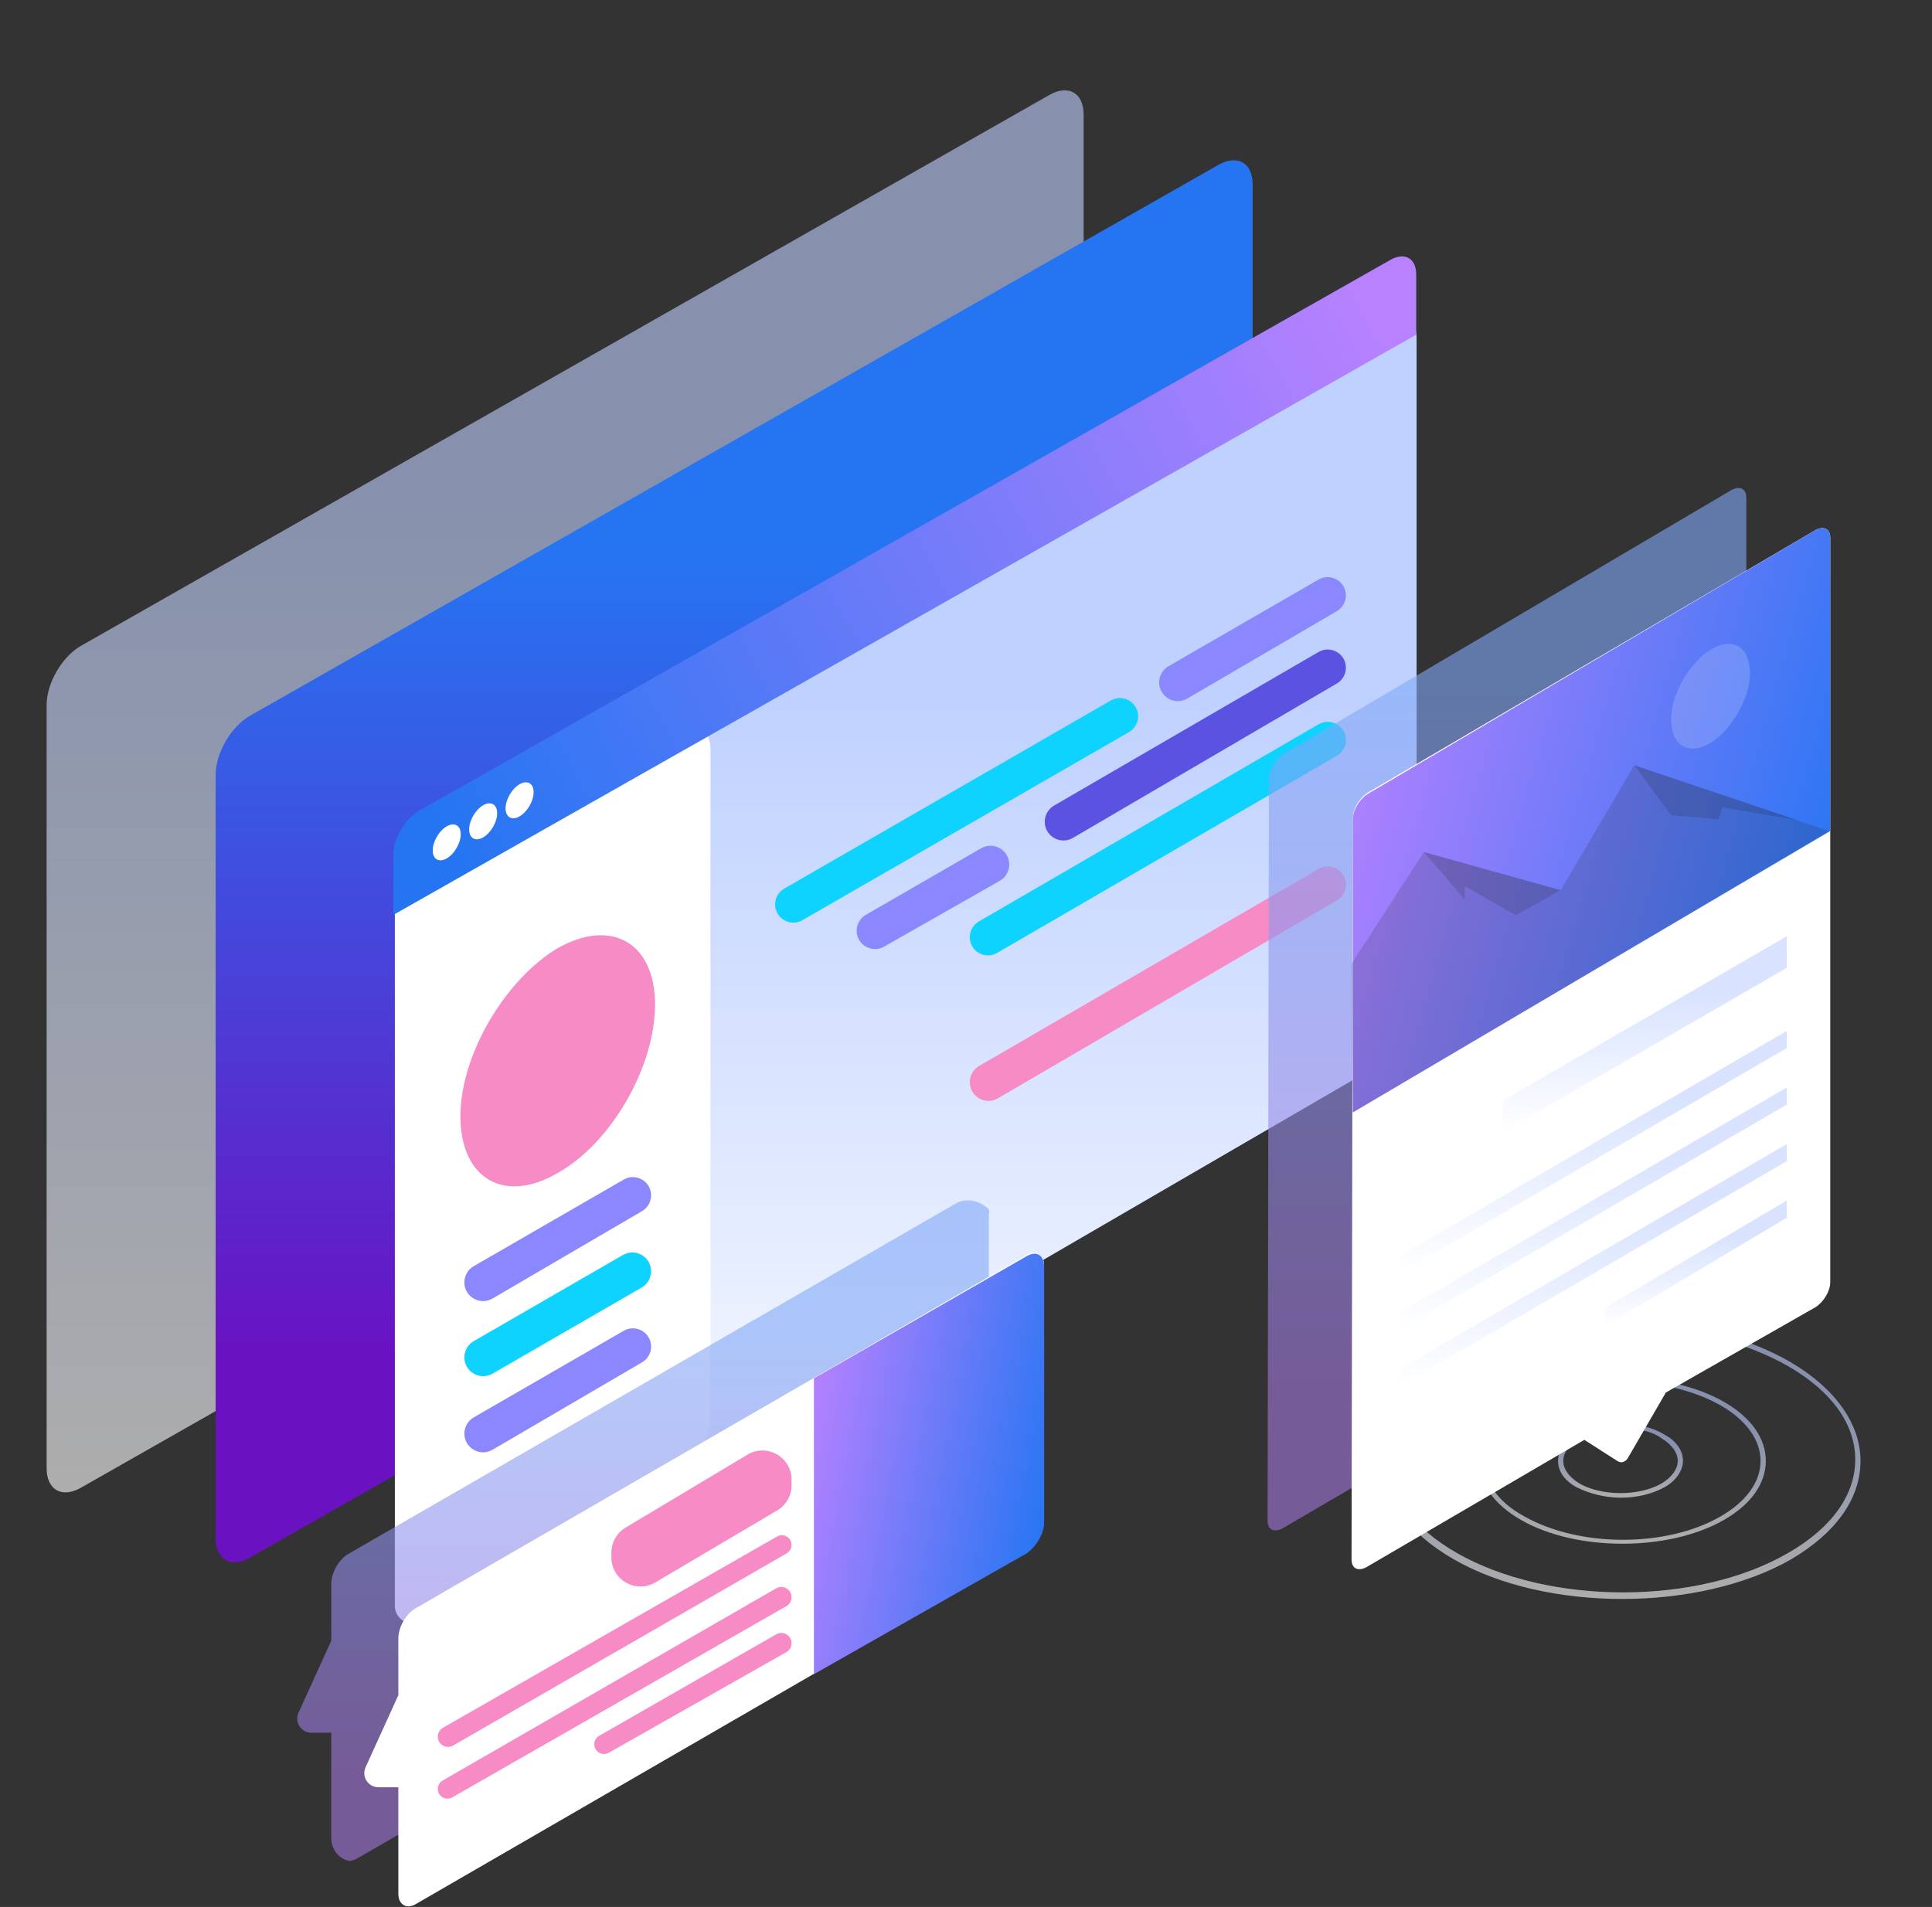 <?xml version="1.0" standalone="no"?><!DOCTYPE svg PUBLIC "-//W3C//DTD SVG 1.1//EN" "http://www.w3.org/Graphics/SVG/1.1/DTD/svg11.dtd"><svg height="1309" node-id="1" sillyvg="true" template-height="1309" template-width="1326" version="1.1" viewBox="0 0 1326 1309" width="1326" xmlns="http://www.w3.org/2000/svg" xmlns:xlink="http://www.w3.org/1999/xlink"><rect x="0" y="0" width="1326" height="1309" fill="#333333" stroke="none"/><defs node-id="92"><linearGradient gradientUnits="userSpaceOnUse" id="paint0_linear_1702_19063" node-id="43" spreadMethod="pad" x1="387.878" x2="387.878" y1="331.053" y2="1020"><stop offset="0.02" stop-color="#bfd1ff"></stop><stop offset="1" stop-color="#ffffff"></stop></linearGradient><linearGradient gradientUnits="userSpaceOnUse" id="paint1_linear_1702_19063" node-id="46" spreadMethod="pad" x1="503.878" x2="503.878" y1="365.824" y2="937.614"><stop offset="0.02" stop-color="#2575f2"></stop><stop offset="1" stop-color="#6a11c1"></stop></linearGradient><linearGradient gradientUnits="userSpaceOnUse" id="paint2_linear_1702_19063" node-id="49" spreadMethod="pad" x1="623.391" x2="623.391" y1="465.836" y2="1106.82"><stop offset="0.02" stop-color="#bfd1ff"></stop><stop offset="1" stop-color="#ffffff"></stop></linearGradient><linearGradient gradientUnits="userSpaceOnUse" id="paint3_linear_1702_19063" node-id="52" spreadMethod="pad" x1="441.598" x2="441.598" y1="1216.26" y2="911.045"><stop offset="0" stop-color="#a278de"></stop><stop offset="1" stop-color="#80a8f6"></stop></linearGradient><linearGradient gradientUnits="userSpaceOnUse" id="paint4_linear_1702_19063" node-id="55" spreadMethod="pad" x1="709.965" x2="526.192" y1="1126.4" y2="1091.45"><stop offset="0.02" stop-color="#2575f2"></stop><stop offset="1" stop-color="#b881ff"></stop></linearGradient><linearGradient gradientUnits="userSpaceOnUse" id="paint5_linear_1702_19063" node-id="58" spreadMethod="pad" x1="299.418" x2="954.779" y1="592.28" y2="238.587"><stop offset="0.02" stop-color="#2575f2"></stop><stop offset="1" stop-color="#b881ff"></stop></linearGradient><linearGradient gradientUnits="userSpaceOnUse" id="paint6_linear_1702_19063" node-id="61" spreadMethod="pad" x1="1113.11" x2="1113.11" y1="960.529" y2="1096.71"><stop offset="0.02" stop-color="#bfd1ff"></stop><stop offset="1" stop-color="#ffffff"></stop></linearGradient><linearGradient gradientUnits="userSpaceOnUse" id="paint7_linear_1702_19063" node-id="64" spreadMethod="pad" x1="1113.56" x2="1113.56" y1="977.731" y2="1059.15"><stop offset="0.02" stop-color="#bfd1ff"></stop><stop offset="1" stop-color="#ffffff"></stop></linearGradient><linearGradient gradientUnits="userSpaceOnUse" id="paint8_linear_1702_19063" node-id="67" spreadMethod="pad" x1="1112.2" x2="1112.2" y1="991.498" y2="1027.84"><stop offset="0.02" stop-color="#bfd1ff"></stop><stop offset="1" stop-color="#ffffff"></stop></linearGradient><linearGradient gradientUnits="userSpaceOnUse" id="paint9_linear_1702_19063" node-id="70" spreadMethod="pad" x1="1034.33" x2="1034.33" y1="954.11" y2="472.384"><stop offset="0" stop-color="#a278de"></stop><stop offset="1" stop-color="#80a8f6"></stop></linearGradient><linearGradient gradientUnits="userSpaceOnUse" id="paint10_linear_1702_19063" node-id="73" spreadMethod="pad" x1="1242.44" x2="876.912" y1="731.906" y2="628.141"><stop offset="0.02" stop-color="#2575f2"></stop><stop offset="1" stop-color="#b881ff"></stop></linearGradient><linearGradient gradientUnits="userSpaceOnUse" id="paint11_linear_1702_19063" node-id="76" spreadMethod="pad" x1="1128.9" x2="1128.9" y1="680.247" y2="776.524"><stop offset="0.02" stop-color="#bfd1ff"></stop><stop offset="1" stop-color="#ffffff"></stop></linearGradient><linearGradient gradientUnits="userSpaceOnUse" id="paint12_linear_1702_19063" node-id="79" spreadMethod="pad" x1="1093.7" x2="1093.7" y1="754.07" y2="872.962"><stop offset="0.02" stop-color="#bfd1ff"></stop><stop offset="1" stop-color="#ffffff"></stop></linearGradient><linearGradient gradientUnits="userSpaceOnUse" id="paint13_linear_1702_19063" node-id="82" spreadMethod="pad" x1="1093.7" x2="1093.7" y1="792.883" y2="911.775"><stop offset="0.02" stop-color="#bfd1ff"></stop><stop offset="1" stop-color="#ffffff"></stop></linearGradient><linearGradient gradientUnits="userSpaceOnUse" id="paint14_linear_1702_19063" node-id="85" spreadMethod="pad" x1="1093.7" x2="1093.7" y1="831.697" y2="950.589"><stop offset="0.02" stop-color="#bfd1ff"></stop><stop offset="1" stop-color="#ffffff"></stop></linearGradient><linearGradient gradientUnits="userSpaceOnUse" id="paint15_linear_1702_19063" node-id="88" spreadMethod="pad" x1="1163.65" x2="1163.65" y1="848.305" y2="910.335"><stop offset="0.02" stop-color="#bfd1ff"></stop><stop offset="1" stop-color="#ffffff"></stop></linearGradient></defs><path d="M 32.00 483.99 C 32.00 468.64 42.83 450.59 55.47 443.37 L 720.27 65.16 C 732.91 57.94 743.74 63.36 743.74 78.70 L 743.74 602.44 C 743.74 617.78 732.91 635.84 720.27 643.06 L 55.47 1021.26 C 42.83 1028.49 32.00 1023.07 32.00 1007.73 L 32.00 483.99 Z" fill="url(#paint0_linear_1702_19063)" fill-opacity="0.6" fill-rule="nonzero" node-id="191" stroke="none" target-height="970.55" target-width="711.74" target-x="32" target-y="57.94"></path><path d="M 148.00 531.99 C 148.00 516.64 158.83 498.59 171.47 491.37 L 836.27 113.16 C 848.91 105.94 859.74 111.36 859.74 126.70 L 859.74 650.44 C 859.74 665.78 848.91 683.84 836.27 691.06 L 171.47 1069.26 C 158.83 1076.49 148.00 1071.07 148.00 1055.73 L 148.00 531.99 Z" fill="url(#paint1_linear_1702_19063)" fill-rule="nonzero" node-id="193" stroke="none" target-height="970.55" target-width="711.74" target-x="148" target-y="105.94"></path><path d="M 274.51 637.50 C 274.51 622.16 285.35 604.10 297.98 596.88 L 948.79 218.67 C 961.42 211.45 972.26 216.87 972.26 232.21 L 972.26 688.95 C 972.26 704.30 961.42 722.35 948.79 729.57 L 297.98 1107.78 C 285.35 1115.00 274.51 1109.58 274.51 1094.24 L 274.51 637.50 Z" fill="url(#paint2_linear_1702_19063)" fill-rule="nonzero" node-id="195" stroke="none" target-height="903.55" target-width="697.75" target-x="274.51" target-y="211.45"></path><path d="M 271.00 619.13 C 271.00 614.83 273.30 610.87 277.02 608.73 L 464.17 501.16 C 476.80 493.94 487.63 499.36 487.63 514.70 L 487.63 971.44 C 487.63 986.78 476.80 1004.84 464.17 1012.06 L 288.98 1112.75 C 280.98 1117.35 271.00 1111.57 271.00 1102.34 L 271.00 619.13 Z" fill="#ffffff" fill-rule="nonzero" node-id="197" stroke="none" target-height="623.41" target-width="216.63" target-x="271" target-y="493.94"></path><path d="M 923.75 408.70 C 923.75 399.06 913.31 393.03 904.96 397.85 L 801.99 457.31 C 798.02 459.60 795.57 463.84 795.57 468.43 C 795.57 478.34 806.33 484.52 814.89 479.51 L 917.54 419.51 C 921.38 417.26 923.75 413.15 923.75 408.70 Z" fill="#8b87ff" fill-rule="nonzero" node-id="199" stroke="none" target-height="91.49" target-width="128.18" target-x="795.57" target-y="393.03"></path><path d="M 923.75 458.36 C 923.75 448.72 913.30 442.71 904.97 447.55 L 723.43 552.98 C 719.48 555.28 717.04 559.51 717.04 564.09 C 717.04 574.01 727.81 580.18 736.37 575.17 L 917.56 469.15 C 921.39 466.91 923.75 462.80 923.75 458.36 Z" fill="#5c52e1" fill-rule="nonzero" node-id="201" stroke="none" target-height="137.47" target-width="206.71" target-x="717.04" target-y="442.71"></path><path d="M 923.75 507.98 C 923.75 498.36 913.31 492.35 904.99 497.18 L 671.81 632.52 C 667.96 634.75 665.59 638.87 665.59 643.32 C 665.59 652.95 676.02 658.96 684.35 654.12 L 917.53 518.79 C 921.38 516.55 923.75 512.43 923.75 507.98 Z" fill="#0fd3ff" fill-rule="nonzero" node-id="203" stroke="none" target-height="166.61" target-width="258.16" target-x="665.59" target-y="492.35"></path><path d="M 923.75 607.29 C 923.75 597.65 913.30 591.64 904.97 596.48 L 671.99 731.71 C 668.03 734.00 665.59 738.24 665.59 742.82 C 665.59 752.74 676.36 758.92 684.92 753.92 L 917.55 618.09 C 921.39 615.84 923.75 611.73 923.75 607.29 Z" fill="#f68bc6" fill-rule="nonzero" node-id="205" stroke="none" target-height="167.28" target-width="258.16" target-x="665.59" target-y="591.64"></path><path d="M 692.67 593.44 C 692.67 583.53 681.94 577.34 673.36 582.29 L 594.25 627.99 C 590.36 630.23 587.96 634.38 587.96 638.88 C 587.96 648.52 598.38 654.58 606.76 649.81 L 686.16 604.63 C 690.19 602.34 692.67 598.07 692.67 593.44 Z" fill="#8b87ff" fill-rule="nonzero" node-id="207" stroke="none" target-height="77.24" target-width="104.71" target-x="587.96" target-y="577.34"></path><path d="M 781.13 491.69 C 781.13 482.07 770.71 476.05 762.37 480.85 L 538.27 609.95 C 534.39 612.19 532.00 616.32 532.00 620.80 C 532.00 630.42 542.42 636.45 550.76 631.64 L 774.86 502.54 C 778.74 500.31 781.13 496.17 781.13 491.69 Z" fill="#0fd3ff" fill-rule="nonzero" node-id="209" stroke="none" target-height="160.4" target-width="249.13" target-x="532" target-y="476.05"></path><path d="M 382.80 650.81 C 419.80 630.04 449.59 647.20 449.59 689.62 C 449.59 732.04 419.80 784.40 382.80 805.16 C 345.79 826.82 316.00 808.77 316.00 766.34 C 316.00 723.92 346.69 672.47 382.80 650.81 Z" fill="#f68bc6" fill-rule="nonzero" node-id="211" stroke="none" target-height="196.78" target-width="133.59" target-x="316" target-y="630.04"></path><path d="M 446.88 820.54 C 446.88 810.89 436.44 804.87 428.09 809.69 L 325.13 869.15 C 321.15 871.44 318.71 875.68 318.71 880.27 C 318.71 890.18 329.47 896.36 338.03 891.35 L 440.68 831.35 C 444.52 829.11 446.88 824.99 446.88 820.54 Z" fill="#8b87ff" fill-rule="nonzero" node-id="213" stroke="none" target-height="91.49" target-width="128.17" target-x="318.71" target-y="804.87"></path><path d="M 446.88 872.63 C 446.88 862.70 436.13 856.50 427.54 861.46 L 325.16 920.58 C 321.17 922.89 318.71 927.14 318.71 931.75 C 318.71 941.68 329.46 947.89 338.06 942.92 L 440.44 883.80 C 444.43 881.50 446.88 877.24 446.88 872.63 Z" fill="#0fd3ff" fill-rule="nonzero" node-id="215" stroke="none" target-height="91.39" target-width="128.17" target-x="318.71" target-y="856.5"></path><path d="M 446.88 924.34 C 446.88 914.70 436.44 908.67 428.09 913.49 L 325.13 972.95 C 321.15 975.25 318.71 979.49 318.71 984.07 C 318.71 993.99 329.47 1000.16 338.03 995.16 L 440.68 935.15 C 444.52 932.91 446.88 928.79 446.88 924.34 Z" fill="#8b87ff" fill-rule="nonzero" node-id="217" stroke="none" target-height="91.49" target-width="128.17" target-x="318.71" target-y="908.67"></path><g node-id="289"><path d="M 677.78 829.27 C 671.46 823.85 662.43 822.04 655.21 826.56 L 239.09 1066.66 C 232.78 1070.27 227.36 1079.30 227.36 1087.42 L 227.36 1126.24 L 204.79 1175.88 C 202.09 1182.20 206.60 1189.42 213.82 1189.42 L 227.36 1189.42 L 227.36 1261.63 C 227.36 1268.85 231.87 1275.17 238.19 1276.98 C 240.90 1277.88 241.80 1276.98 244.51 1276.07 L 666.04 1032.36 C 672.36 1028.75 678.68 1019.72 678.68 1012.50 L 678.68 832.88 C 679.59 831.97 678.68 830.17 677.78 829.27 Z" fill="url(#paint3_linear_1702_19063)" fill-opacity="0.6" fill-rule="nonzero" group-id="1" node-id="221" stroke="none" target-height="455.84" target-width="477.5" target-x="202.09" target-y="822.04"></path></g><path d="M 716.59 868.49 C 716.59 861.27 711.17 857.65 704.85 861.27 L 285.12 1104.08 C 278.80 1107.69 273.39 1116.71 273.39 1124.84 L 273.39 1163.65 L 250.82 1213.30 C 248.11 1219.62 252.63 1226.84 259.85 1226.84 L 273.39 1226.84 L 273.39 1299.95 C 273.39 1307.17 278.80 1310.78 285.12 1307.17 L 704.85 1064.36 C 711.17 1060.75 716.59 1051.72 716.59 1043.60 L 716.59 868.49 Z" fill="#ffffff" fill-rule="nonzero" node-id="224" stroke="none" target-height="453.13" target-width="468.48" target-x="248.11" target-y="857.65"></path><path d="M 419.62 1069.02 C 419.62 1084.51 436.46 1094.12 449.79 1086.23 L 533.46 1036.77 C 539.54 1033.17 543.28 1026.63 543.28 1019.55 L 543.28 1015.69 C 543.28 1000.16 526.34 990.55 513.01 998.53 L 429.34 1048.61 C 423.31 1052.22 419.62 1058.74 419.62 1065.77 L 419.62 1069.02 Z" fill="#f68bc6" fill-rule="nonzero" node-id="226" stroke="none" target-height="103.57" target-width="123.66" target-x="419.62" target-y="990.55"></path><path d="M 407.88 1197.31 C 407.88 1202.43 413.40 1205.65 417.86 1203.13 L 539.71 1134.08 C 541.91 1132.83 543.28 1130.49 543.28 1127.96 C 543.28 1122.55 537.43 1119.16 532.74 1121.85 L 411.24 1191.51 C 409.16 1192.70 407.88 1194.92 407.88 1197.31 Z" fill="#f68bc6" fill-rule="nonzero" node-id="228" stroke="none" target-height="86.49" target-width="135.4" target-x="407.88" target-y="1119.16"></path><path d="M 300.47 1227.98 C 300.47 1233.10 306.00 1236.31 310.44 1233.76 L 539.74 1102.49 C 541.93 1101.24 543.28 1098.91 543.28 1096.39 C 543.28 1090.98 537.42 1087.59 532.73 1090.29 L 303.80 1222.21 C 301.74 1223.40 300.47 1225.60 300.47 1227.98 Z" fill="#f68bc6" fill-rule="nonzero" node-id="230" stroke="none" target-height="148.72" target-width="242.81" target-x="300.47" target-y="1087.59"></path><path d="M 300.47 1192.10 C 300.47 1197.51 306.32 1200.90 311.01 1198.19 L 539.94 1066.28 C 542.00 1065.09 543.28 1062.89 543.28 1060.51 C 543.28 1055.39 537.75 1052.18 533.30 1054.73 L 304.00 1186.00 C 301.82 1187.25 300.47 1189.58 300.47 1192.10 Z" fill="#f68bc6" fill-rule="nonzero" node-id="232" stroke="none" target-height="148.72" target-width="242.81" target-x="300.47" target-y="1052.18"></path><path d="M 558.62 946.12 L 704.85 862.17 C 711.17 858.56 716.59 861.27 716.59 869.39 L 716.59 1045.41 C 716.59 1052.63 711.17 1061.65 704.85 1066.17 L 558.62 1149.21 L 558.62 946.12 Z" fill="url(#paint4_linear_1702_19063)" fill-rule="nonzero" node-id="234" stroke="none" target-height="290.65" target-width="157.97" target-x="558.62" target-y="858.56"></path><path d="M 703.57 382.06 L 270.00 628.00 L 270.00 586.62 C 270.00 575.53 277.95 562.05 287.75 556.47 L 954.25 178.40 C 964.06 172.83 972.00 177.28 972.00 188.37 L 972.00 229.74" fill="url(#paint5_linear_1702_19063)" fill-rule="nonzero" node-id="236" stroke="none" target-height="455.17" target-width="702" target-x="270" target-y="172.83"></path><path d="M 316.21 572.66 C 316.21 578.75 311.91 586.17 306.61 589.24 C 301.31 592.31 297.00 589.85 297.00 583.78 C 297.00 577.70 301.30 570.27 306.61 567.21 C 311.92 564.15 316.21 566.57 316.21 572.66 Z" fill="#ffffff" fill-rule="nonzero" node-id="238" stroke="none" target-height="28.16" target-width="19.21" target-x="297" target-y="564.15"></path><path d="M 341.22 558.22 C 341.22 564.31 336.91 571.73 331.61 574.80 C 326.31 577.87 322.00 575.41 322.00 569.34 C 322.00 563.26 326.30 555.82 331.61 552.76 C 336.93 549.70 341.22 552.13 341.22 558.22 Z" fill="#ffffff" fill-rule="nonzero" node-id="240" stroke="none" target-height="28.17" target-width="19.22" target-x="322" target-y="549.7"></path><path d="M 366.23 543.78 C 366.23 549.88 361.92 557.30 356.62 560.37 C 351.32 563.42 347.00 560.98 347.00 554.90 C 347.00 548.82 351.31 541.38 356.62 538.32 C 361.93 535.26 366.23 537.70 366.23 543.78 Z" fill="#ffffff" fill-rule="nonzero" node-id="242" stroke="none" target-height="28.16" target-width="19.23" target-x="347" target-y="535.26"></path><path d="M 1113.56 1097.58 C 1155.08 1097.58 1197.50 1088.55 1229.09 1070.50 C 1259.78 1052.45 1276.93 1028.98 1276.93 1002.80 C 1276.93 977.53 1259.78 953.16 1229.09 935.11 C 1165.91 898.10 1062.10 898.10 998.02 935.11 C 966.42 953.16 949.27 976.63 949.27 1002.80 C 949.27 1028.08 966.42 1052.45 998.02 1070.50 C 1029.61 1088.55 1071.13 1097.58 1113.56 1097.58 Z M 1113.56 910.73 C 1155.08 910.73 1195.70 919.76 1227.29 937.81 C 1257.08 954.96 1273.32 977.53 1273.32 1001.90 C 1273.32 1026.27 1257.08 1048.84 1227.29 1065.99 C 1165.01 1102.09 1063.01 1102.09 999.82 1065.99 C 970.03 1048.84 952.88 1026.27 952.88 1001.90 C 952.88 977.53 969.13 954.96 999.82 937.81 C 1030.51 919.76 1072.03 910.73 1113.56 910.73 Z" fill="url(#paint6_linear_1702_19063)" fill-opacity="0.6" fill-rule="nonzero" node-id="244" stroke="none" target-height="203.99" target-width="327.66" target-x="949.27" target-y="898.1"></path><path d="M 1113.56 1059.67 C 1138.83 1059.67 1164.10 1054.25 1183.06 1043.42 C 1202.01 1032.59 1211.94 1018.15 1211.94 1002.80 C 1211.94 987.46 1202.01 973.02 1183.06 962.18 C 1145.15 940.52 1082.87 940.52 1044.05 962.18 C 1025.10 973.02 1015.17 987.46 1015.17 1002.80 C 1015.17 1018.15 1025.10 1032.59 1044.05 1043.42 C 1063.01 1054.25 1088.28 1059.67 1113.56 1059.67 Z M 1113.56 948.64 C 1137.93 948.64 1162.30 954.06 1181.25 964.89 C 1198.40 974.82 1208.33 988.36 1208.33 1002.80 C 1208.33 1017.25 1198.40 1030.79 1181.25 1040.71 C 1144.25 1062.38 1083.77 1062.38 1045.86 1040.71 C 1027.80 1030.79 1018.78 1017.25 1018.78 1002.80 C 1018.78 988.36 1028.71 974.82 1045.86 964.89 C 1063.91 954.06 1088.28 948.64 1113.56 948.64 Z" fill="url(#paint7_linear_1702_19063)" fill-opacity="0.6" fill-rule="nonzero" node-id="246" stroke="none" target-height="121.86" target-width="196.77" target-x="1015.17" target-y="940.52"></path><path d="M 1112.65 1028.08 C 1123.48 1028.08 1134.32 1025.37 1142.44 1020.86 C 1150.56 1016.34 1155.08 1009.12 1155.08 1002.80 C 1155.08 995.58 1150.56 989.26 1142.44 984.75 C 1126.19 974.82 1099.11 974.82 1081.96 984.75 C 1073.84 989.26 1069.33 996.49 1069.33 1002.80 C 1069.33 1010.02 1073.84 1016.34 1081.96 1020.86 C 1090.99 1025.37 1101.82 1028.08 1112.65 1028.08 Z M 1112.65 980.24 C 1122.58 980.24 1133.41 982.04 1140.63 987.46 C 1147.86 991.97 1151.47 997.39 1151.47 1002.80 C 1151.47 1008.22 1147.86 1013.64 1140.63 1018.15 C 1125.29 1027.17 1099.11 1027.17 1083.77 1018.15 C 1076.55 1013.64 1072.94 1008.22 1072.94 1002.80 C 1072.94 997.39 1076.55 991.97 1083.77 987.46 C 1092.79 982.95 1102.72 980.24 1112.65 980.24 Z" fill="url(#paint8_linear_1702_19063)" fill-opacity="0.6" fill-rule="nonzero" node-id="248" stroke="none" target-height="53.26" target-width="85.75" target-x="1069.33" target-y="974.82"></path><path d="M 1188.63 336.22 C 1194.05 333.51 1198.56 335.32 1198.56 341.63 L 1198.56 852.53 C 1198.56 858.85 1194.05 866.07 1188.63 869.68 L 1085.73 929.25 L 1059.56 974.39 C 1057.75 977.10 1055.04 978.00 1052.33 976.19 L 1029.77 961.75 L 879.93 1049.31 C 874.51 1052.01 870.00 1050.21 870.00 1043.89 L 870.90 534.80 C 870.90 528.48 875.42 521.26 880.83 517.65 L 1188.63 336.22 Z" fill="url(#paint9_linear_1702_19063)" fill-opacity="0.6" fill-rule="nonzero" group-id="2" node-id="252" stroke="none" target-height="718.5" target-width="328.56" target-x="870" target-y="333.51"></path><path d="M 1246.24 363.73 C 1251.66 361.02 1256.17 362.83 1256.17 369.15 L 1256.17 880.04 C 1256.17 886.36 1251.66 893.58 1246.24 897.19 L 1143.34 955.87 L 1117.17 1001.00 C 1115.36 1003.71 1112.65 1004.61 1109.94 1002.80 L 1087.38 988.36 L 937.54 1075.92 C 932.12 1078.63 927.61 1076.82 927.61 1070.50 L 928.51 561.41 C 928.51 555.09 933.03 547.87 938.44 544.26 L 1246.24 363.73 Z" fill="#ffffff" fill-rule="nonzero" node-id="255" stroke="none" target-height="717.61" target-width="328.56" target-x="927.61" target-y="361.02"></path><path d="M 928.51 763.60 L 928.51 562.31 C 928.51 556.00 933.03 548.77 938.44 545.16 L 1246.24 363.73 C 1251.66 361.02 1256.17 362.83 1256.17 369.15 L 1256.17 570.44 L 928.51 763.60 Z" fill="url(#paint10_linear_1702_19063)" fill-rule="nonzero" node-id="257" stroke="none" target-height="402.58" target-width="327.66" target-x="928.51" target-y="361.02"></path><path d="M 1174.03 445.87 C 1189.38 436.85 1201.11 444.07 1201.11 462.12 C 1201.11 479.27 1188.47 500.93 1174.03 509.96 C 1158.69 518.99 1146.95 511.76 1146.95 493.71 C 1146.95 476.56 1159.59 454.90 1174.03 445.87 Z" fill="#ffffff" fill-opacity="0.17" fill-rule="nonzero" group-id="3" node-id="261" stroke="none" target-height="82.14" target-width="54.16" target-x="1146.95" target-y="436.85"></path><path d="M 1255.27 570.44 L 1121.68 525.30 L 1071.13 611.06 L 977.25 584.88 L 927.61 661.60 L 928.51 763.60 L 1255.27 570.44 Z" fill="#231f20" fill-opacity="0.17" fill-rule="nonzero" group-id="4" node-id="266" stroke="none" target-height="238.3" target-width="327.66" target-x="927.61" target-y="525.3"></path><path d="M 1182.16 554.19 L 1179.45 562.31 L 1146.95 559.61 L 1121.68 525.30 L 1234.51 563.22 L 1182.16 554.19 Z" fill="#231f20" fill-opacity="0.17" fill-rule="nonzero" group-id="5" node-id="271" stroke="none" target-height="37.92" target-width="112.83" target-x="1121.68" target-y="525.3"></path><path d="M 1005.24 608.35 L 1005.24 617.38 L 977.26 584.88 L 1071.13 611.06 L 1040.44 628.21 L 1005.24 608.35 Z" fill="#231f20" fill-opacity="0.17" fill-rule="nonzero" group-id="6" node-id="276" stroke="none" target-height="43.33" target-width="93.87" target-x="977.26" target-y="584.88"></path><path d="M 1226.39 642.65 L 1031.41 755.48 L 1031.41 777.14 L 1226.39 664.31 L 1226.39 642.65 Z" fill="url(#paint11_linear_1702_19063)" fill-opacity="0.6" fill-rule="nonzero" node-id="279" stroke="none" target-height="134.49" target-width="194.98" target-x="1031.41" target-y="642.65"></path><path d="M 1226.39 707.64 L 961.01 861.99 L 961.01 873.73 L 1226.39 719.37 L 1226.39 707.64 Z" fill="url(#paint12_linear_1702_19063)" fill-opacity="0.6" fill-rule="nonzero" node-id="281" stroke="none" target-height="166.09" target-width="265.38" target-x="961.01" target-y="707.64"></path><path d="M 1226.39 746.45 L 961.01 900.80 L 961.01 912.54 L 1226.39 758.19 L 1226.39 746.45 Z" fill="url(#paint13_linear_1702_19063)" fill-opacity="0.6" fill-rule="nonzero" node-id="283" stroke="none" target-height="166.09" target-width="265.38" target-x="961.01" target-y="746.45"></path><path d="M 1226.39 785.27 L 961.01 939.62 L 961.01 951.35 L 1226.39 797.00 L 1226.39 785.27 Z" fill="url(#paint14_linear_1702_19063)" fill-opacity="0.6" fill-rule="nonzero" node-id="285" stroke="none" target-height="166.08" target-width="265.38" target-x="961.01" target-y="785.27"></path><path d="M 1226.39 824.08 L 1100.92 898.10 L 1100.92 910.73 L 1226.39 835.81 L 1226.39 824.08 Z" fill="url(#paint15_linear_1702_19063)" fill-opacity="0.6" fill-rule="nonzero" node-id="287" stroke="none" target-height="86.65" target-width="125.47" target-x="1100.92" target-y="824.08"></path></svg>